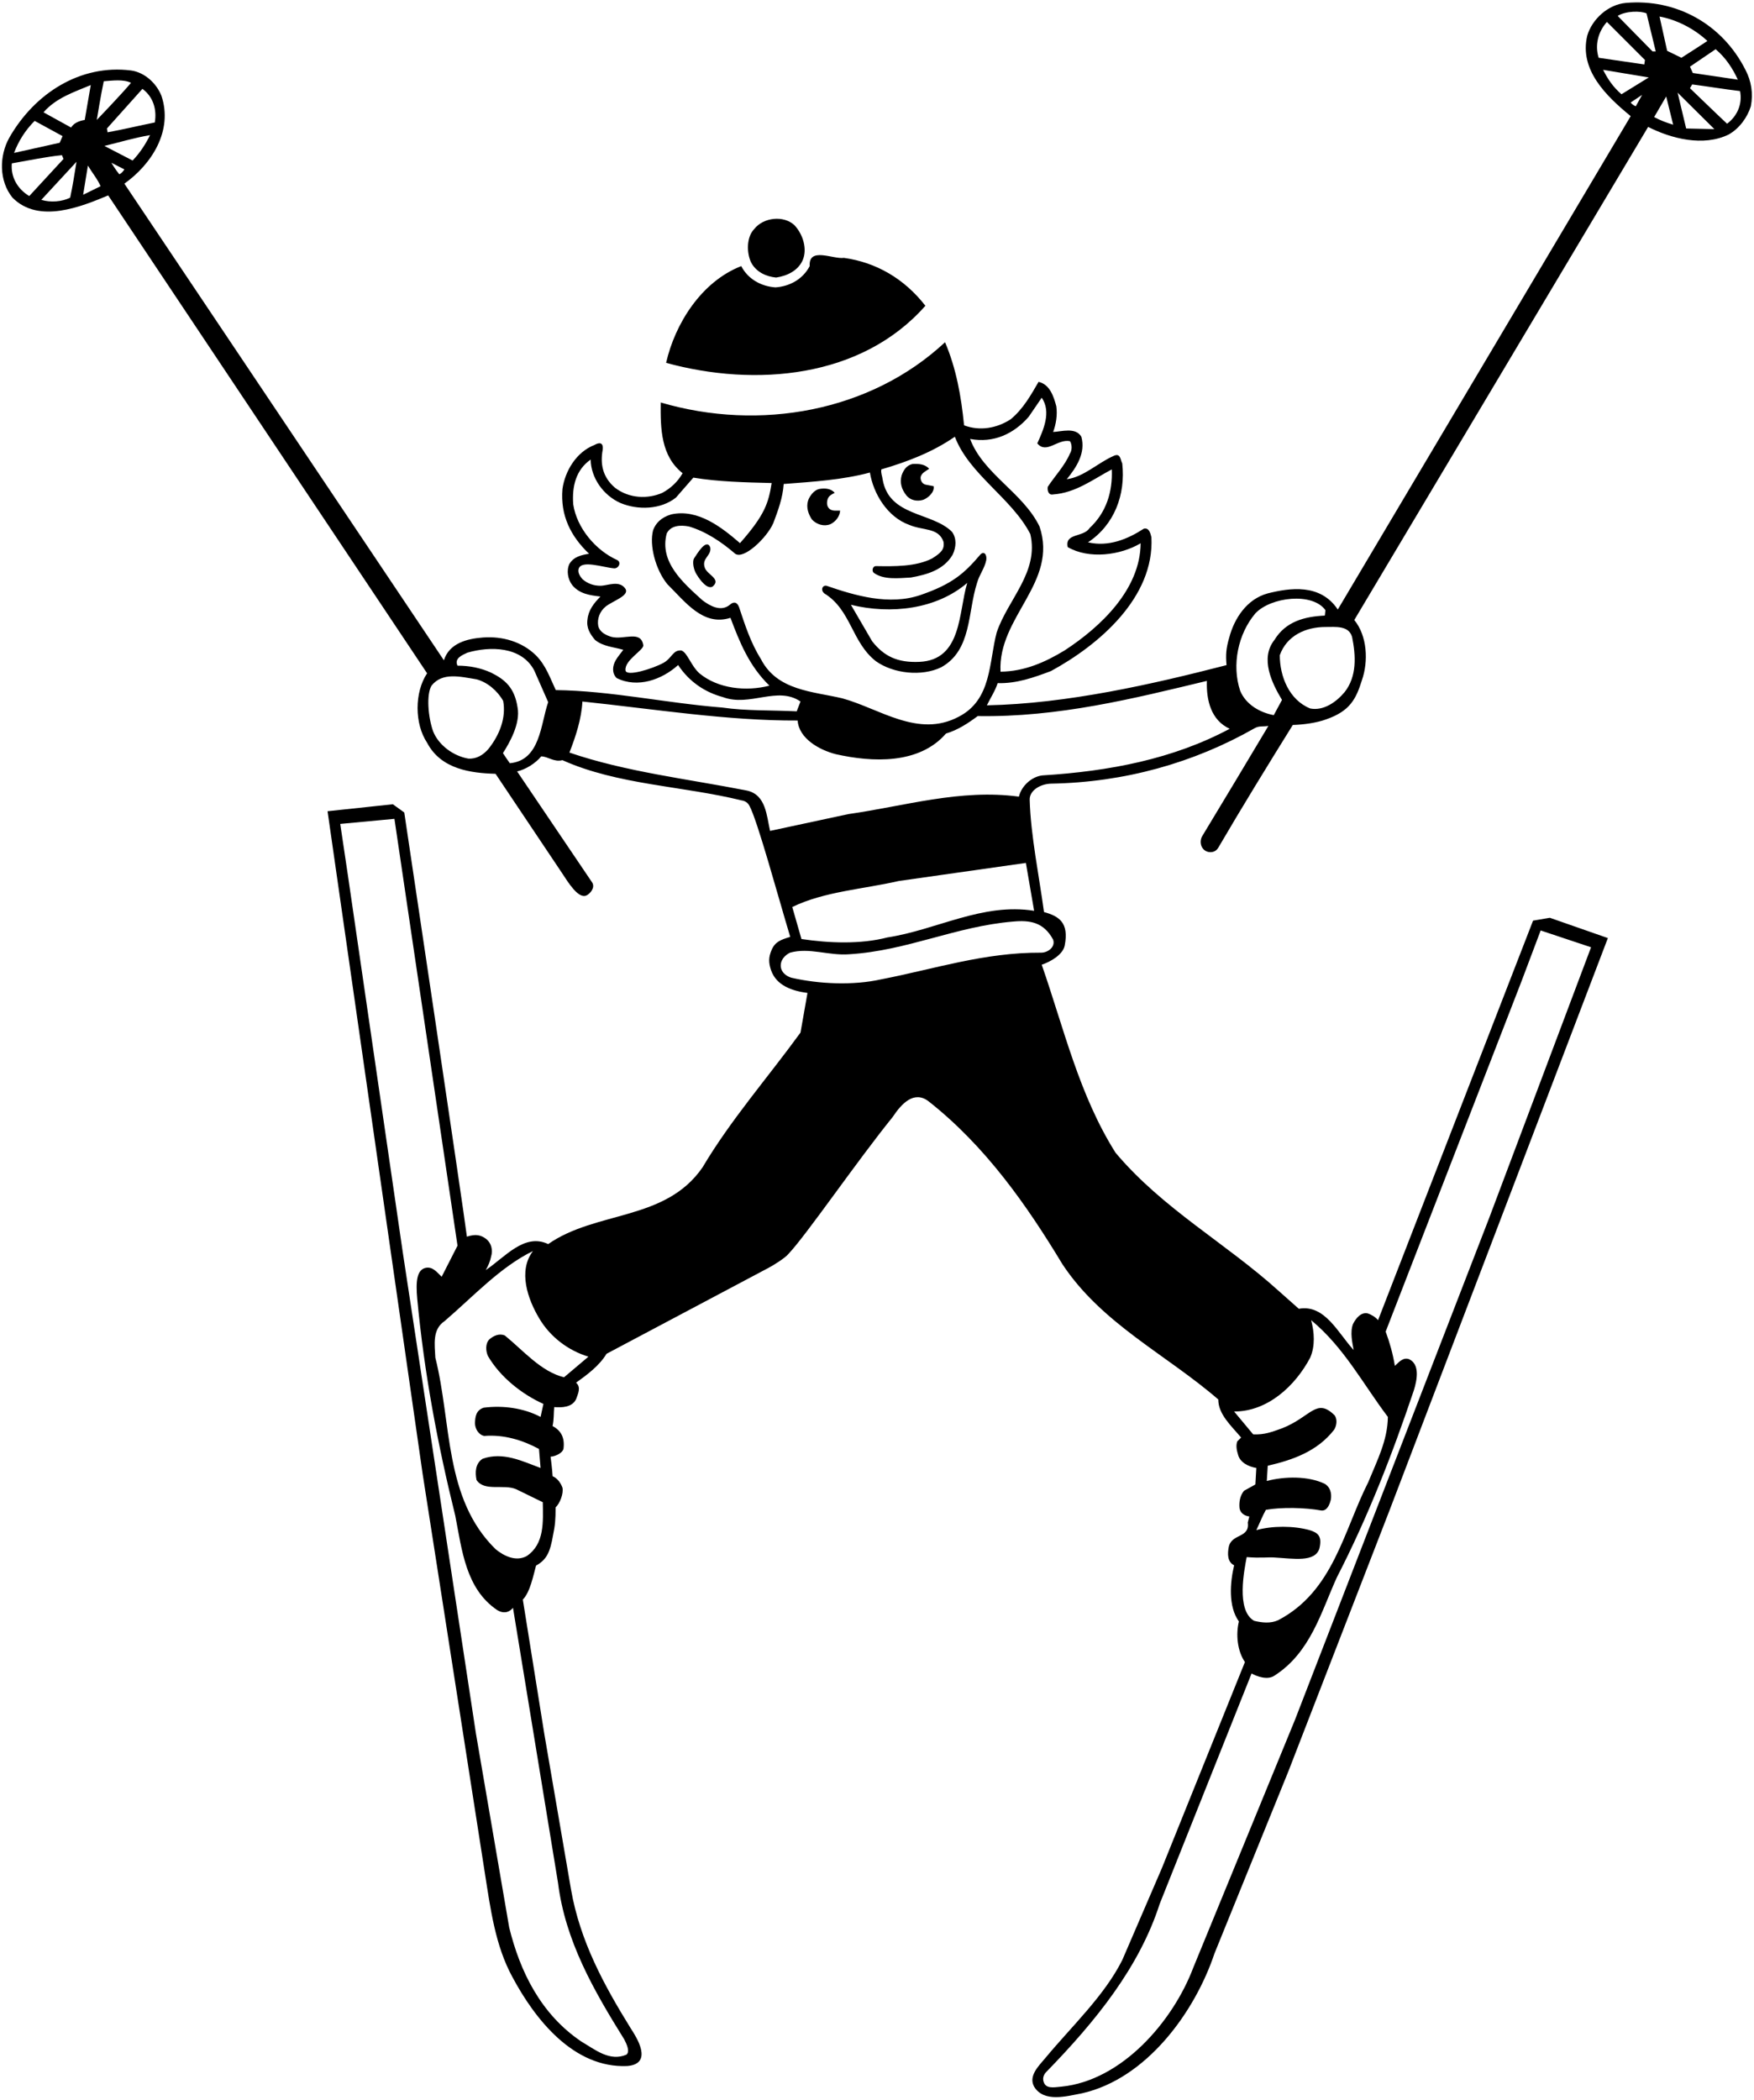 <?xml version="1.0" encoding="UTF-8"?>
<svg xmlns="http://www.w3.org/2000/svg" xmlns:xlink="http://www.w3.org/1999/xlink" width="498pt" height="596pt" viewBox="0 0 498 596" version="1.1">
<g id="surface1">
<path style=" stroke:none;fill-rule:nonzero;fill:rgb(0%,0%,0%);fill-opacity:1;" d="M 213.238 74.449 C 211.98 71.75 211.891 67.34 214.141 65 C 216.75 61.672 222.512 61.039 225.57 63.922 C 228 66.527 229.262 70.672 227.91 73.82 C 226.562 76.879 223.41 78.32 220.352 78.77 C 217.562 78.5 214.68 77.238 213.238 74.449 Z M 262.738 86.777 C 256.711 79.039 248.699 74.449 239.609 73.188 C 236.551 73.641 229.531 69.949 229.891 75.527 C 227.91 79.309 224.129 81.289 220.172 81.559 C 216.211 81.289 212.43 79.309 210.449 75.527 C 199.109 79.938 191.641 91.91 189.121 102.98 C 214.41 109.91 244.562 107.391 262.738 86.777 Z M 497.102 30.168 C 496.109 33.32 493.859 36.469 490.801 38.18 C 483.602 41.688 474.512 39.348 467.941 36.02 L 384.512 175.969 C 388.199 180.469 388.562 187.672 386.672 193.07 C 384.984 198.52 383.188 201.789 376.711 204.098 C 373.887 205.172 370.02 205.672 367.051 205.758 C 359.941 217.188 352.738 228.891 345.898 240.59 C 345.18 241.848 343.762 242.09 342.66 241.672 C 340.859 240.949 340.5 238.789 341.312 237.348 C 347.609 226.91 353.91 216.469 360.121 206.027 C 358.562 206.277 357.473 205.957 356.25 206.66 C 338.879 216.559 319.172 222.051 298.379 222.41 C 295.344 222.5 292.266 224.359 292.352 226.996 C 292.621 236.988 295.062 248.855 296.414 258.848 C 300.629 260.023 303.57 261.785 302.297 268.355 C 301.785 270.98 298.199 272.988 295.77 273.801 C 302.07 291.891 306.391 310.789 316.738 327.172 C 330.238 343.188 347.969 352.73 363.18 366.496 L 368.762 371.449 C 376.141 370.098 379.922 378.379 384.328 383.148 C 383.969 381.078 383.25 378.109 384.148 375.77 C 384.961 374.148 386.418 372.332 388.336 372.762 C 389.234 373.031 390.539 373.789 391.262 374.688 L 435.27 261.289 L 440.039 260.48 L 456.512 266.238 L 394.68 428.238 L 365.789 502.758 L 344.82 554.418 C 339.238 571.07 325.562 589.969 307.199 594.109 C 302.879 594.918 296.398 596.809 293.609 592.219 C 291.938 589.203 294.871 586.367 296.852 584.027 C 304.41 574.938 313.5 566.48 318.629 556.309 L 329.879 530.211 L 353.461 471.711 C 351.301 468.559 350.852 463.879 351.75 460.188 C 348.691 455.961 349.23 449.117 350.398 444.258 C 348.422 443.27 348.512 440.93 348.871 439.039 C 349.68 435.172 354.898 436.609 354.27 432.109 L 354.719 430.398 C 353.371 430.219 352.199 429.496 351.93 428.059 C 351.75 426.172 352.109 424.461 353.191 423.109 L 356.43 421.309 L 356.699 416.629 C 354.539 416.27 352.02 415.098 351.48 412.758 C 351.121 411.59 350.852 410.238 351.301 409.07 L 352.379 407.988 C 349.59 404.66 345.898 401.422 345.898 397.188 C 331.141 384.41 312.781 375.68 301.621 358.758 C 291.629 342.199 279.84 325.277 263.551 312.496 C 259.5 309.5 256 313.164 253.469 316.996 C 243.121 329.777 228.992 350.465 223.859 355.879 C 222.953 357.023 219.5 359.164 218.191 359.84 C 216.883 360.512 172.199 384.23 172.199 384.23 C 170.219 387.559 166.711 390.172 163.562 392.422 C 165.09 393.77 164.035 395.688 163.59 397.039 C 162.508 399.469 159.422 399.527 157.352 399.348 C 157.176 401.172 157.316 402.738 156.891 404.734 C 159.312 406.02 160.309 408.012 160.023 410.863 C 160.023 412.289 157.758 413.34 156.32 413.43 C 156.32 413.43 156.812 417.078 156.898 418.969 C 158.25 419.508 159.238 420.949 159.691 422.211 C 160.051 423.828 159.004 426.652 157.746 427.82 C 157.746 431.242 157.602 432.953 157.031 435.66 C 156.176 440.648 155.18 442.645 152.188 444.352 C 151.469 446.965 150.512 451.91 148.441 453.98 L 154.562 492.23 L 162.121 536.238 C 164.676 550.914 171.48 563.418 179.129 575.75 C 180.594 578.004 185.695 585.77 178.051 586.367 C 162.93 587 151.949 573.23 145.469 561.078 C 140.609 552.168 139.273 541.828 137.641 531.469 L 120 418.34 L 93 230.238 L 111.539 228.258 L 114.781 230.598 C 114.781 230.598 131.805 344.504 132.562 350.984 C 135.07 350.16 136.547 350.496 138.078 351.664 C 139.52 352.836 139.98 354.801 139.441 356.598 C 139.172 357.949 138.613 359.289 137.91 360.469 C 143.312 356.867 148.891 349.848 155.641 353.09 C 169.32 343.551 188.941 346.609 199.469 331.309 C 207.48 317.809 217.922 305.93 227.281 293.059 L 229.262 281.809 C 225.121 281.27 220.441 279.828 218.91 275.328 C 218.191 273.172 218.188 271.688 219.07 269.629 C 220.051 267.277 221.719 266.688 224.363 265.902 C 220.766 253.934 215.062 232.895 212.789 228.711 C 212.113 227.309 210.629 227.18 210.629 227.18 C 193.801 223.039 175.352 222.77 159.691 215.746 C 157.262 216.379 155.551 214.672 153.66 214.672 C 152.039 216.648 149.25 218.395 146.82 218.934 L 168.148 250.488 C 169.02 251.91 167.609 253.641 166.441 254.18 C 164.188 255.074 161.418 250.617 159.512 247.699 L 140.699 219.617 C 133.766 219.422 125.219 218.359 121.262 210.801 C 117.66 205.398 117.66 196.488 121.262 191.09 L 30.719 55.461 C 23.16 58.609 11.012 63.648 3.539 56.09 C -0.328 51.32 -0.238 44.211 2.641 39.078 C 9.84 26.48 22.812 18.188 37.199 20 C 41.07 20.539 44.402 23.598 45.84 27.199 C 49.168 37.098 43.062 46.625 35.312 52.125 L 126.031 187.398 C 127.562 182.539 132.613 181.273 137.121 180.93 C 142.734 180.504 148.262 182.18 152.129 185.961 C 155.012 188.84 156.18 192.438 157.801 195.859 C 173.371 196.039 189.121 199.551 205.051 200.809 C 211.801 201.801 219.18 201.527 226.199 201.891 L 227.281 199.098 C 220.711 194.598 212.879 200.719 205.23 197.84 C 200.191 196.488 195.691 193.52 192.539 188.746 C 187.949 192.891 181.02 195.41 175.078 192.438 C 173.641 190.996 173.91 188.93 174.812 187.398 C 175.352 186.41 176.25 185.422 176.969 184.43 C 174.27 183.617 171.301 183.527 168.961 181.641 C 167.52 179.93 166.441 178.219 166.801 175.789 C 167.07 173.18 168.602 171.199 170.488 169.309 C 167.52 168.949 164.551 168.59 162.48 166.07 C 161.219 164.449 160.77 161.93 161.672 160.039 C 162.93 157.969 165.09 157.52 167.25 157.16 C 162.031 152.211 159.062 146.27 159.691 138.801 C 160.41 133.672 163.648 128.27 168.781 126.289 C 170.125 125.5 171.375 125.5 171.121 127.641 C 170.398 131.508 171 135.375 174.629 138.438 C 178.625 141.5 183.898 141.68 188.039 139.879 C 190.379 138.617 192.449 136.73 193.801 134.301 C 187.68 129.438 187.5 121.789 187.59 114.23 C 215.762 122.508 247.172 116.84 268.32 97.129 C 271.469 104.508 272.91 112.43 273.719 120.711 C 278.219 122.422 283.078 121.52 286.949 118.996 C 290.551 116.027 292.711 112.07 294.871 108.379 C 298.109 109.098 299.191 112.609 299.91 115.309 C 300.27 117.738 299.82 120.438 299.012 122.598 C 301.352 122.508 305.398 121.16 307.02 123.949 C 308.281 128.539 305.672 132.59 302.879 136.008 C 307.738 135.379 311.699 131.328 316.289 129.348 C 318.18 128.539 318.09 130.52 318.629 131.508 C 319.621 140.422 316.379 148.969 308.91 153.922 C 314.762 155.27 320.16 153.02 324.75 150.051 C 326.281 149.688 326.641 151.398 326.91 152.48 C 327.812 169.578 311.969 183.078 298.379 190.461 C 293.609 192.258 288.57 194.059 283.262 193.879 C 282.539 196.129 281.191 198.109 280.199 200.18 C 302.969 199.73 327.266 194.172 348.238 188.77 C 347.98 185.82 348.109 184.023 349.008 180.945 C 350.445 175.547 353.945 170.047 359.941 168.41 C 366.062 166.879 374.852 165.492 379.828 172.996 L 462.988 32.961 C 456.062 27.289 448.32 19.82 450.66 10.098 C 452.012 5.508 456.523 1.273 461.641 0.828 C 475.918 -0.418 489.012 6.828 495.57 19.82 C 497.23 22.988 497.82 26.48 497.102 30.168 Z M 30.359 36.469 L 30.539 37.551 C 35.039 36.738 39.449 35.66 43.949 34.758 C 44.582 31.07 43.5 27.469 40.441 25.219 Z M 27.48 34.039 C 27.48 34.039 34.5 26.75 37.199 23.508 C 35.039 22.43 31.891 22.879 29.461 23.059 C 28.625 26.938 27.48 34.039 27.48 34.039 Z M 12.359 31.879 L 20.191 36.199 C 20.875 35 22.375 34.312 24.059 34.039 L 25.77 24.141 C 21.09 26.117 15.961 27.738 12.359 31.879 Z M 3.988 43.398 L 16.949 40.52 L 17.762 38.629 L 9.84 34.309 C 7.141 37.008 5.25 40.07 3.988 43.398 Z M 8.309 55.641 L 18.031 45.109 L 17.582 44.027 C 12.719 44.57 8.75 45.418 3.359 46.367 C 3 50.238 4.98 53.66 8.309 55.641 Z M 21.719 45.918 L 11.73 56.719 C 14.34 57.527 17.672 57.258 19.922 56.09 C 20.641 52.758 21.168 49.332 21.719 45.918 Z M 28.559 52.848 C 27.66 50.777 26.129 48.98 24.961 47 C 24.5 49.832 24 52.75 23.609 55.277 Z M 37.652 45.559 C 39.809 43.309 41.34 40.879 42.602 38.359 C 38.191 39.078 33.781 40.43 29.641 41.418 Z M 35.312 48.078 L 31.621 46.188 C 31.621 46.188 32.73 48.09 33.871 49.461 C 34.406 49.266 34.922 48.703 35.312 48.078 Z M 142.859 198.922 C 141.238 196.039 138.359 193.609 135.301 192.801 C 130.594 192.031 125.578 190.73 122.52 194.598 C 121.02 197.094 121.531 203.508 122.969 207.559 C 124.59 211.609 128.82 214.578 132.961 215.301 C 135.23 215.457 137.191 214.309 138.719 212.508 C 141.781 208.641 143.762 203.777 142.859 198.922 Z M 155.641 199.277 L 151.68 190.277 C 148.078 183.438 139.172 183.348 132.691 185.238 C 131.203 185.934 128.91 186.859 129.898 188.93 C 133.32 188.93 136.469 189.559 139.441 190.91 C 143.527 192.945 146.09 195.266 146.941 200.754 C 147.84 205.449 144.496 211.066 142.797 213.746 C 143.648 215.09 144.016 215.516 144.746 216.613 C 153.445 215.812 153.48 205.488 155.641 199.277 Z M 145.648 456.32 C 144.348 457.891 142.641 457.891 141.148 456.949 C 132.238 450.922 131.16 439.938 129.27 430.219 C 124.32 410.238 120.449 389.809 118.469 368.66 C 117.984 363.551 118.41 360.414 120.812 359.84 C 122.879 359.391 124.051 361.098 125.398 362.359 L 129.898 353.539 L 111.988 232.398 L 96.602 233.84 L 98.762 248.328 L 114.328 355.246 L 135.121 491.961 L 144.57 547.039 C 147.629 559.461 153.48 571.609 165.09 579.438 C 168.961 581.688 173.102 585.199 177.871 583.129 C 178.91 582.23 177.926 580.148 177.238 578.809 C 168.602 564.949 160.5 550.91 158.43 534.348 Z M 167.07 385.039 C 161.398 383.328 156.18 379.461 153.031 374.059 C 149.879 368.746 147 360.738 151.32 355.07 C 142.051 359.57 134.398 367.938 126.211 374.961 C 122.699 377.301 123.422 381.617 123.602 385.309 C 128.281 403.848 126.031 425.27 140.699 439.672 C 143.129 441.648 146.461 443.27 149.52 441.648 C 154.648 438.23 154.199 431.84 154.109 426.348 L 146.551 422.66 C 143.039 421.129 137.508 423.402 135.301 420.051 C 134.852 417.891 134.941 415.367 137.012 414.02 C 142.859 411.949 148.352 414.738 153.48 416.629 L 153.031 411.23 C 148.352 408.711 143.039 407.09 137.461 407.539 C 135.84 407.18 134.852 405.469 134.852 403.848 C 134.941 402.141 135.086 400.316 137.281 399.527 C 142.77 398.809 148.711 399.617 153.48 402.141 L 154.289 398.449 C 148.262 395.746 142.051 390.891 138.539 384.859 C 137.91 383.508 137.73 381.258 138.988 380.09 C 140.16 379.098 141.691 378.379 143.312 379.008 C 148.621 383.328 153.57 389.27 160.141 390.891 Z M 393.422 377.93 C 394.59 381.078 395.488 384.32 396.031 387.648 C 397.199 386.57 398.395 385.129 400.078 385.758 C 403.141 387.199 402.379 391.52 401.43 394.578 C 395.312 412.758 388.379 430.578 379.562 447.68 C 375.062 457.578 372.09 469.008 361.828 475.578 C 359.852 476.93 356.789 475.758 355.352 474.949 L 329.25 540.379 C 323.488 558.289 311.16 573.59 297.031 588.078 C 297.031 588.078 295.938 589.094 296.219 590.508 C 296.734 592.953 299.043 592.438 301.352 592.219 C 318.539 590.508 333.031 573.68 338.789 558.469 L 367.68 488.09 L 422.762 345.801 L 451.738 268.848 L 437.43 264.078 L 432.031 278.391 Z M 350.398 400.609 L 355.801 407.09 C 359.098 407.238 361.09 406.398 363.988 405.379 C 372.301 402.105 373.711 396.559 378.93 401.688 C 379.828 402.949 379.43 404.828 378.75 405.828 C 373.98 411.949 366.961 414.379 359.941 415.996 L 359.672 420.32 C 364.801 418.969 371.461 418.879 376.141 421.129 C 377.645 422.016 378.172 423.797 377.852 425.629 C 377.438 427.359 376.598 428.93 375.062 428.688 C 370.648 427.879 363.91 427.703 359.41 428.512 C 358.363 430.398 357.781 432.02 356.699 434.27 C 361.199 433.008 367.32 433.008 371.82 434.27 C 374.188 435.008 375.445 435.953 374.609 439.488 C 373.348 443.496 367.27 442.344 361.719 442.031 C 359.938 441.93 357.734 442.238 353.961 441.926 C 353.332 445.383 350.852 457.039 356.07 460.008 C 358.32 460.551 360.75 460.82 362.91 459.828 C 378.57 451.641 381.539 434.359 388.469 420.68 C 391.059 414.363 393.961 408.801 394.051 402.141 C 387.031 392.867 381.629 382.43 372.27 374.688 C 373.172 378.109 373.441 381.98 372 385.309 C 367.77 393.32 359.941 400.609 350.398 400.609 Z M 275.43 124.578 C 279.211 134.57 290.461 139.789 295.141 149.422 C 300.539 165.348 283.262 175.07 284.07 190.641 C 290.91 190.551 296.762 187.938 302.25 184.609 C 312.602 177.859 323.762 167.238 323.852 154.188 C 318.09 157.609 309.18 158.777 303.148 155.27 C 302.25 151.219 307.648 152.57 309.359 149.867 C 314.129 145.461 315.93 139.52 315.66 133.219 C 310.262 136.098 305.398 139.879 299.012 140.328 C 297.75 140.598 297.301 139.34 297.48 138.172 C 299.551 135.02 302.34 132.141 303.781 128.719 C 304.41 127.82 304.41 126.109 303.781 125.211 C 300.27 124.488 297.121 128.988 294.512 125.84 C 296.219 122.059 298.562 116.93 295.77 112.879 L 292.078 118.277 C 287.852 123.141 282.09 125.84 275.43 124.578 Z M 218.461 194.598 C 212.699 189.02 210 182.27 207.391 175.34 C 199.648 177.859 194.5 170.75 189.48 165.801 C 186.148 161.746 184.273 154.699 185.441 150.441 C 186.16 148.551 187.625 146.875 190.562 145.996 C 198.211 144.289 205.078 149.824 210.102 154.148 C 217.18 146.113 218.191 142.758 219.09 137.09 C 211.531 136.91 203.969 136.73 196.859 135.559 L 191.91 141.23 C 187.59 144.648 181.109 144.828 176.16 142.758 C 171.301 140.598 167.789 135.648 167.699 130.43 C 163.469 133.398 162.391 138.078 162.75 143.117 C 163.738 149.777 169.051 156.172 175.262 158.961 C 176.5 159.625 175.625 161.375 174.359 161.301 C 171.121 161.027 165.039 158.82 164.281 161.48 C 164.012 162.469 164.641 163.551 165.359 164.359 C 166.801 165.617 168.512 166.246 170.488 166.246 C 172.527 166.238 175.891 164.539 177.602 167.148 C 178.711 169.055 174.105 170.5 172.02 172.098 C 170.219 173.539 169.5 175.699 169.859 177.68 C 170.328 179.496 172.109 180.289 173.551 180.738 C 177.129 181.695 181.922 178.758 182.641 183.078 C 182.969 184.441 177.238 187.309 177.602 190.277 C 177.816 192.137 185.25 189.828 188.398 188.117 C 190.867 186.711 191.012 184.43 193.441 184.609 C 195.125 185.129 196.156 188.906 198.57 191.09 C 203.879 195.496 211.891 196.309 218.461 194.598 Z M 239.16 198.199 C 249.691 201.078 260.672 209.539 272.191 203.422 C 281.641 198.559 280.738 187.938 282.988 179.48 C 286.141 170.117 295.051 162.379 292.531 151.578 C 287.312 141.41 275.16 134.66 271.109 123.949 C 264.719 128.359 257.609 131.059 250.23 133.219 C 250.051 134.301 250.5 135.109 250.59 136.008 C 252.391 146.719 264.641 145.254 270.301 150.949 C 271.648 152.84 271.516 155.215 270.48 157.43 C 267.961 161.746 263.191 163.098 258.602 163.91 C 255.09 164.09 250.859 164.629 248.07 162.559 C 247.5 162.09 247.703 160.676 248.699 160.672 C 253.828 160.758 260.039 160.848 264.629 158.508 C 267.219 156.883 268.23 155.898 267.871 153.738 C 266.43 149.688 262.211 150.664 258.148 148.969 C 251.941 146.719 247.98 140.148 246.988 134.117 C 239.25 136.188 230.879 136.73 222.512 137.359 C 222.238 141.32 220.891 144.922 219.539 148.52 C 217.648 152.746 211.133 158.891 208.738 157.16 C 204.871 153.828 200.461 150.859 195.602 149.422 C 193.262 148.969 190.469 149.059 189.301 151.398 C 187.141 159.496 193.891 165.348 199.469 170.391 C 201.652 172.012 204.691 173.719 207.211 171.648 C 208.176 170.773 209.207 170.703 209.82 172.277 C 211.531 177.41 213.148 182.449 216.031 187.039 C 220.621 196.039 230.789 196.219 239.16 198.199 Z M 287.578 261.559 C 271.379 262.91 257.52 269.84 241.141 270.828 C 235.199 271.277 229.801 268.848 224.312 270.379 C 222.781 271.098 221.43 272.629 221.699 274.52 C 221.914 276 223.285 277.078 224.672 277.488 C 232.5 279.289 242.219 279.738 250.23 277.938 C 265.172 275.059 279.391 270.289 295.59 270.379 C 297.395 270.41 299.73 268.848 299.012 266.688 C 296.316 261.688 292.395 261.102 287.578 261.559 Z M 291.27 244.91 L 255.18 250.039 C 245.012 252.379 234.031 253.008 224.941 257.422 L 227.551 266.508 C 235.379 267.68 244.289 268.039 251.941 266.059 C 265.98 263.898 278.941 256.16 293.609 258.496 Z M 349.141 206.84 C 343.828 204.41 342.48 198.738 342.66 193.246 C 321.691 198.289 300.539 203.598 277.59 203.238 C 274.801 205.309 271.922 207.199 268.59 208.188 C 260.941 217.008 247.621 216.379 237.27 214.039 C 232.66 212.859 226.828 209.629 226.469 204.496 C 206.578 204.59 185.879 201.258 165.359 199.098 C 165.09 204.051 163.469 208.996 161.672 213.59 C 177.691 219.078 195.238 221.059 212.16 224.391 C 217.488 225.637 217.648 231.496 218.641 235.82 L 240.871 231.051 C 256.801 228.801 272.641 223.848 289.289 226.098 C 290.012 223.039 292.938 220.406 295.949 220.07 C 315.031 218.898 333.121 215.391 349.141 206.84 Z M 363.988 198.648 C 361.109 193.879 357.691 186.859 361.828 181.641 C 365.07 176.328 370.469 174.98 376.141 174.711 C 376.141 174.711 376.188 174.582 376.32 173.18 C 372.672 168.059 360.84 169.398 356.43 174.078 C 351.48 179.93 349.68 188.746 352.109 196.039 C 353.73 199.996 357.781 202.246 361.648 202.969 Z M 383.879 180.738 C 382.891 177.496 379.289 177.949 376.32 177.949 C 370.738 177.949 365.34 180.379 363.359 185.961 C 363.359 191.898 365.969 198.648 372 201.078 C 375.691 201.801 379.289 199.367 381.719 196.488 C 385.32 191.988 384.961 186.051 383.879 180.738 Z M 487.109 13.969 L 479.82 18.918 L 480.629 20.719 L 493.41 22.609 C 491.969 19.461 489.988 16.398 487.109 13.969 Z M 471.18 4.699 L 473.34 14.418 L 477.391 16.398 C 479.91 14.777 482.34 13.25 484.77 11.629 C 480.812 7.938 475.684 5.496 471.18 4.699 Z M 453.898 16.398 C 458.219 17.027 462.539 17.66 466.859 18.289 L 467.039 17.027 L 456.238 6.23 C 453.812 8.93 452.73 12.711 453.898 16.398 Z M 466.23 26.93 L 462.988 29.09 C 463.355 29.598 463.797 29.875 464.43 30.168 Z M 468.121 21.98 L 455.16 19.82 C 456.422 22.34 457.949 24.68 460.379 26.75 Z M 469.199 14.598 L 470.102 14.598 L 467.488 3.801 C 465.852 3.055 461.551 3.078 459.301 4.52 Z M 475.051 35.391 L 473.07 27.379 L 469.648 33.23 C 471.359 34.129 473.16 34.848 475.051 35.391 Z M 486.75 36.648 L 476.312 26.301 L 478.738 36.469 Z M 494.039 25.848 C 489.121 25.266 485.398 24.602 480.449 23.961 L 479.82 25.039 C 483.512 28.551 486.012 31.039 490.352 35.117 C 493.23 32.961 494.762 29.539 494.039 25.848 Z M 262.738 137.539 C 261.809 137.27 261.301 136.359 261.391 135.379 C 261.66 134.211 262.922 133.672 263.82 133.039 C 262.562 131.688 260.852 131.598 259.051 131.688 C 257.359 132.109 256.531 133.398 255.988 134.93 C 255.449 136.91 255.895 138.785 257.34 140.598 C 258.492 142.043 260.441 142.375 262.109 141.859 C 263.551 141.32 265.398 139.645 265.078 137.988 Z M 235.738 148.789 C 237.27 148.07 238.441 146.539 238.531 144.922 L 237 144.922 C 235.215 144.852 234.66 143.57 234.84 142.309 C 235.02 141.051 235.57 140.555 237 139.879 C 235.922 138.617 234.152 138.48 232.5 138.801 C 231.062 139.16 229.891 140.777 229.441 142.039 C 228.812 144.02 229.531 145.91 230.52 147.438 C 231.871 148.879 233.953 149.504 235.738 148.789 Z M 234.031 168.41 C 232.941 167.5 233.445 166.035 234.66 166.246 C 242.762 169.039 252.48 171.922 261.391 168.859 C 270.301 165.781 273.719 162.828 278.312 157.43 C 279.312 156.312 280.262 157.285 280.02 158.961 C 279.57 161.301 278.039 163.098 277.41 165.438 C 274.711 173.719 275.969 184.52 267.238 189.379 C 261.66 192.078 253.648 191.18 248.699 187.672 C 241.77 182.27 241.68 173.09 234.031 168.41 Z M 241.59 171.648 L 247.621 181.996 C 250.949 186.23 254.781 188.125 261.031 187.848 C 273.188 187.312 272.102 173.719 274.621 165.438 C 265.891 172.91 253.02 174.438 241.59 171.648 Z M 200.102 161.117 C 199.125 158.375 202.172 157.699 201.629 155.27 C 200.5 152.75 197.941 157.16 197.039 158.508 C 196.5 159.5 196.949 161.93 197.941 163.277 C 198.84 164.719 200.75 167.25 202.262 166.52 C 204.961 164.359 200.75 163.125 200.102 161.117 "/>
</g>
</svg>
